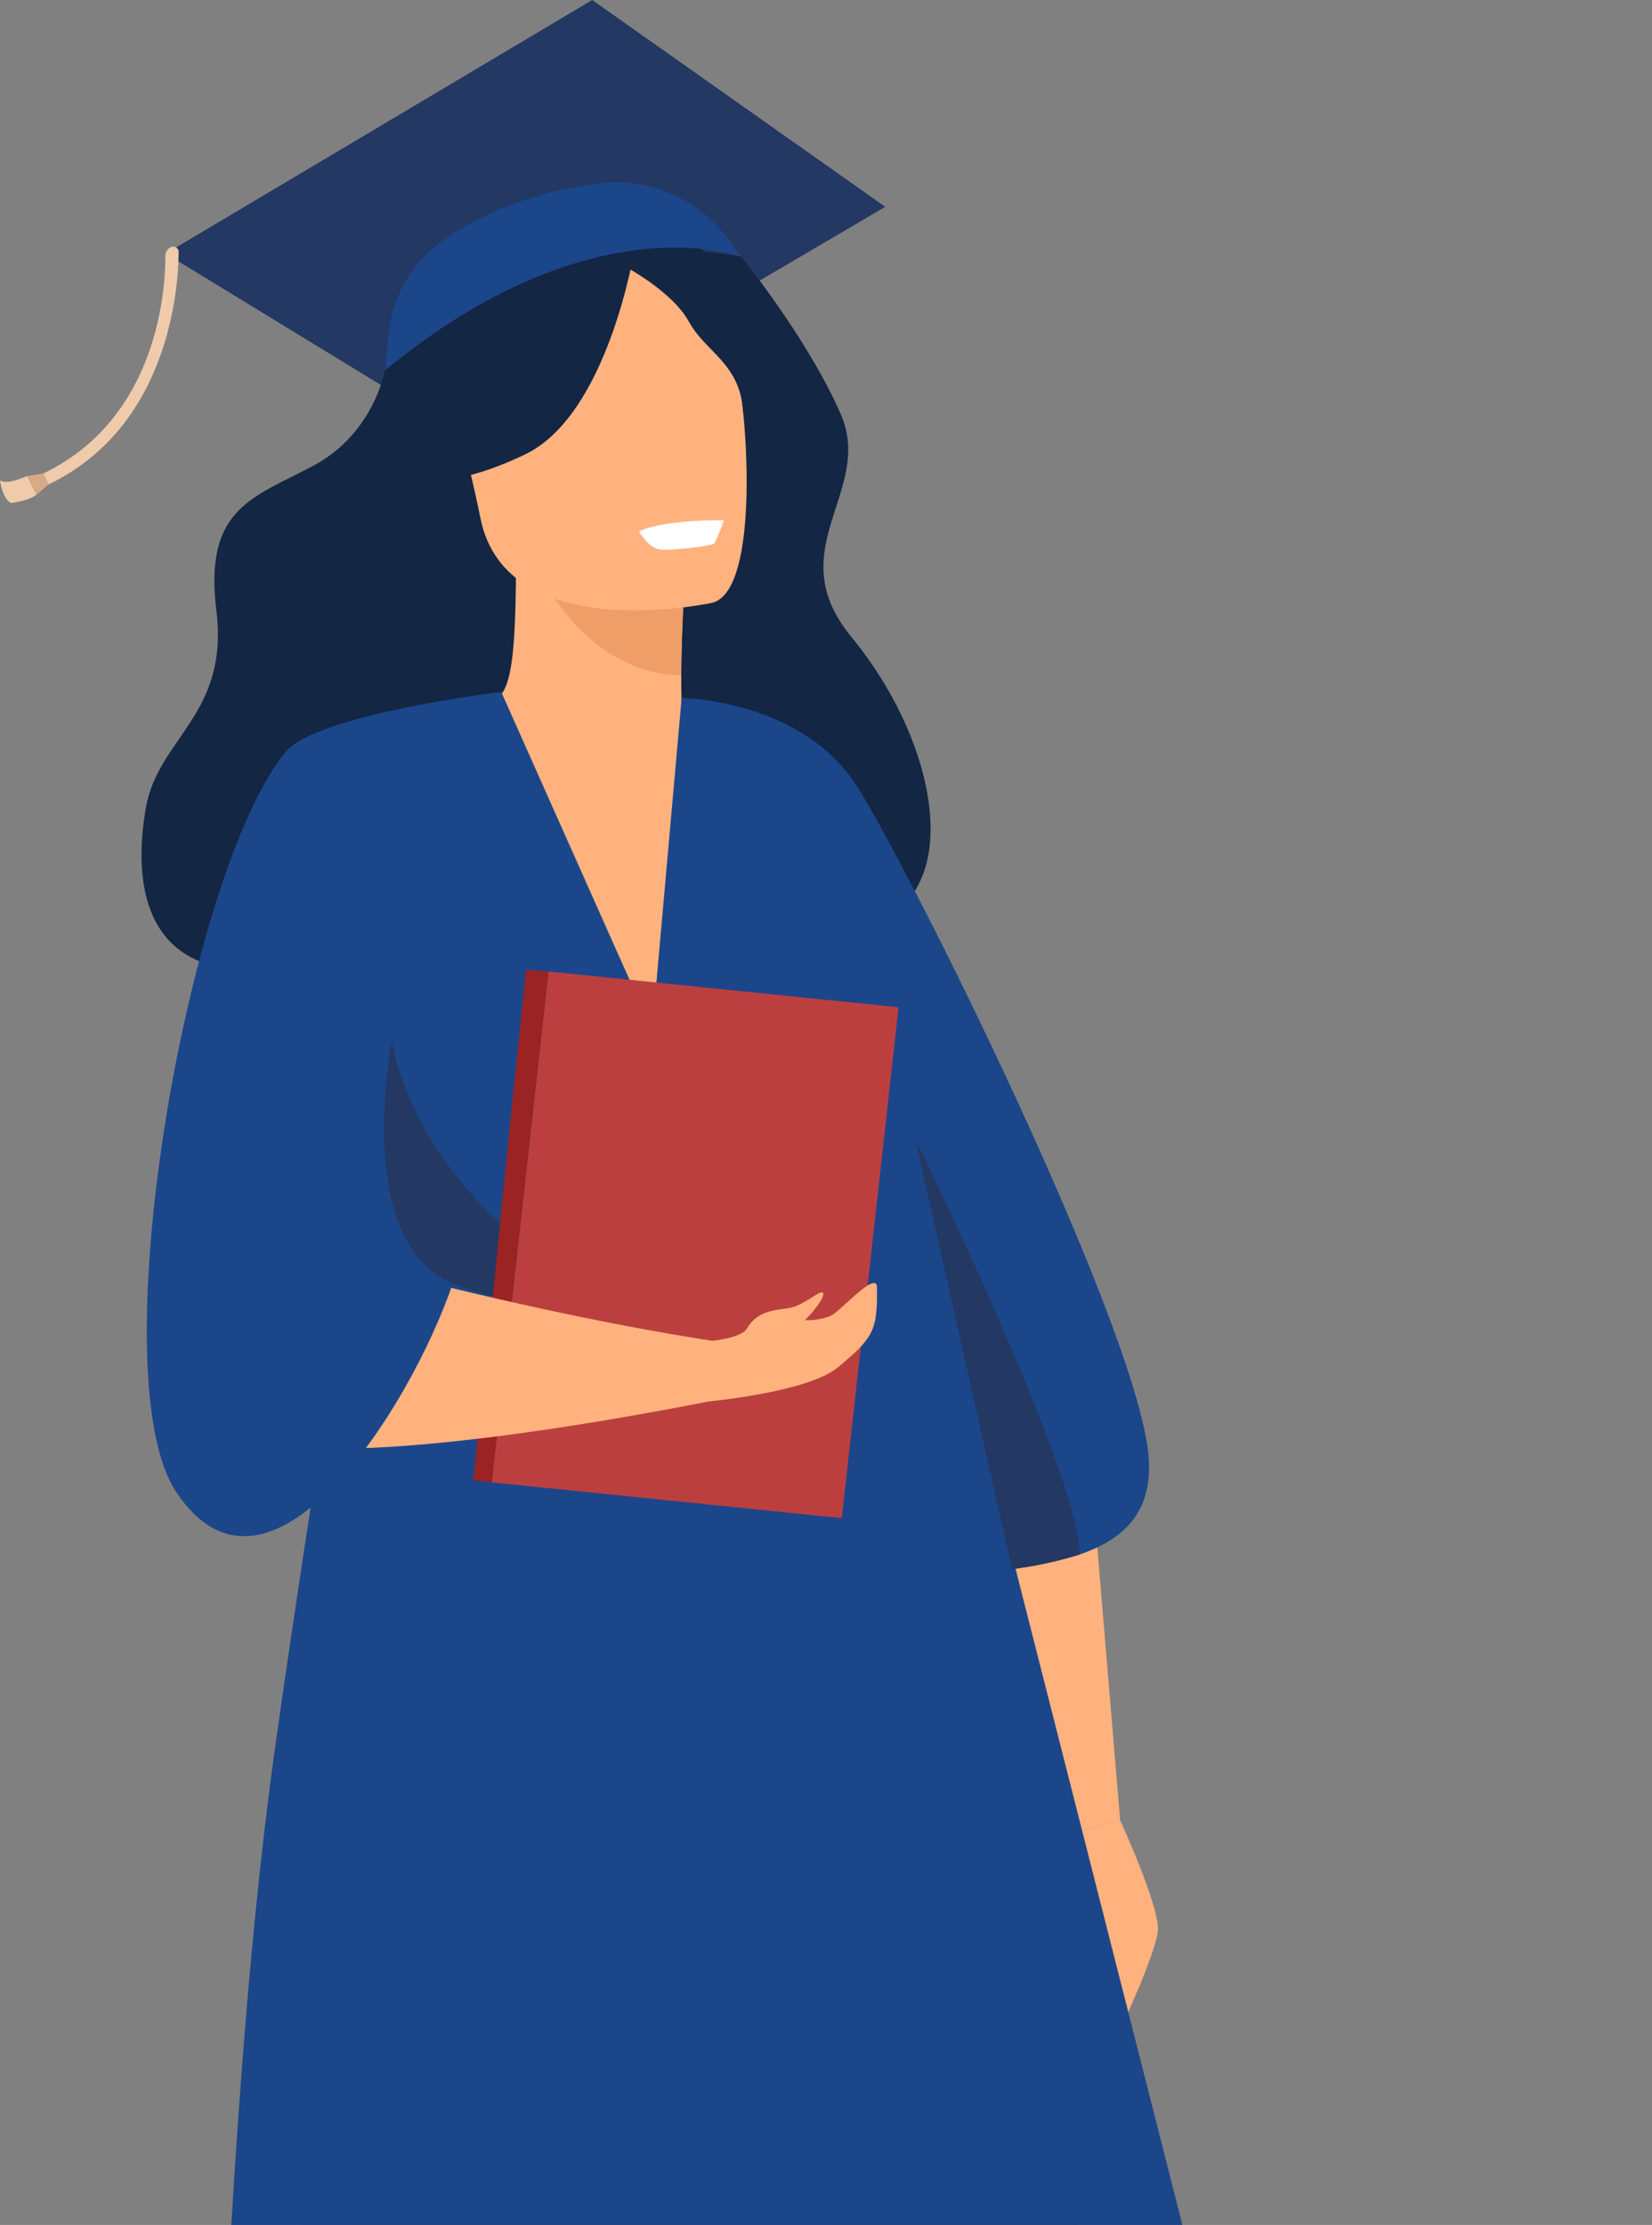 <svg width="124" height="167" viewBox="0 0 124 167" fill="none" xmlns="http://www.w3.org/2000/svg">
<rect x="0" y="0" width="124" height="167" fill="#808080" stroke="none"/>
<path d="M84.083 136.641C84.083 136.641 87.071 143.137 86.909 144.91C86.748 146.683 84.083 152.333 84.083 152.333L80.863 137.415L84.083 136.641Z" fill="#FFB27D"/>
<path d="M81.74 108.727L84.083 136.646L80.863 137.405L72.359 112.082L81.74 108.727Z" fill="#FFB27D"/>
<path d="M12.441 19.036L44.454 0L66.448 15.524L35.984 33.414L12.441 19.036Z" fill="#233862"/>
<path d="M28.89 27.809C28.89 27.809 28.072 32.491 23.594 34.914C19.116 37.336 15.28 38.035 16.24 45.818C17.201 53.6 11.923 55.367 10.972 60.52C10.021 65.674 10.132 75.092 22.965 72.276C35.798 69.461 65.183 71.471 68.378 67.282C71.573 63.093 69.332 54.399 63.896 47.794C58.461 41.188 65.654 36.868 63.097 31.058C60.54 25.249 55.631 19.265 55.631 19.265C55.631 19.265 34.506 15.229 28.89 27.809Z" fill="#132644"/>
<path d="M51.988 56.86C52.031 56.882 51.195 77.313 47.718 77.35C46.989 77.35 41.612 63.044 40.928 62.853C37.209 61.833 36.685 52.668 36.738 52.655C38.312 52.343 38.764 50.158 38.733 40.793L39.443 40.933L51.415 43.322C51.415 43.322 51.142 47.114 51.133 50.688C51.133 53.691 51.306 56.541 51.988 56.86Z" fill="#FFB27D"/>
<path d="M3.637 36.363L3.246 35.539C11.954 31.362 12.422 21.492 12.41 19.216C12.409 19.073 12.451 18.933 12.528 18.813C12.606 18.693 12.717 18.599 12.847 18.542C12.908 18.515 12.975 18.504 13.042 18.509C13.108 18.515 13.172 18.537 13.228 18.574C13.284 18.611 13.33 18.661 13.362 18.72C13.394 18.78 13.411 18.846 13.411 18.913C13.392 21.567 12.72 32.008 3.637 36.363Z" fill="#EFCBAB"/>
<path d="M3.246 35.539L2.031 35.73L2.729 37.14L3.637 36.363L3.246 35.539Z" fill="#D8A987"/>
<path d="M2.033 35.727C2.033 35.727 0.428 36.463 0 36.039C0 36.039 0.186 37.475 0.84 37.756C0.84 37.756 2.197 37.587 2.73 37.131L2.033 35.727Z" fill="#EFCBAB"/>
<path d="M51.417 43.325C51.417 43.325 51.144 47.118 51.135 50.693C44.438 50.502 40.908 44.349 39.445 40.938L51.417 43.325Z" fill="#EF9E67"/>
<path d="M36.98 41.361C36.98 41.361 32.443 36.585 30.68 32.071C29.421 28.847 28.634 16.111 41.352 15.386C43.913 15.232 46.475 15.658 48.849 16.635C51.898 17.918 56.562 21.074 54.393 32.768L53.999 36.648L36.98 41.361Z" fill="#132644"/>
<path d="M105.479 250.13C105.479 250.13 102.297 250.683 99.684 250.886C99.105 250.929 98.553 250.954 98.073 250.954C96.815 250.954 94.549 250.477 93.028 250.121L92.913 250.096C92.247 249.937 91.735 249.806 91.546 249.756L91.466 249.734C91.466 249.734 75.618 231.934 66.705 203.428C66.498 202.762 66.279 202.091 66.048 201.414C61.176 187.108 51.08 169.159 45.762 152.905C44.917 150.32 44.154 147.877 43.472 145.575C43.251 144.838 43.044 144.11 42.852 143.39C38.929 129.655 37.794 120.658 36.75 111.031L68.725 119.244C68.725 119.244 82.153 177.881 105.479 250.13Z" fill="#A53D38"/>
<path d="M53.507 45.234C53.507 45.234 38.012 48.646 36.063 38.9C34.114 29.154 30.782 23.033 40.594 20.442C50.405 17.851 53.07 21.175 54.511 24.269C55.952 27.363 57.483 44.094 53.507 45.234Z" fill="#FFB27D"/>
<path d="M47.618 18.766C47.618 18.766 45.65 31.066 39.461 34.081C33.273 37.096 30.09 35.901 30.09 35.901C30.09 35.901 34.295 30.878 33.933 23.674C33.933 23.683 43.319 13.975 47.618 18.766Z" fill="#132644"/>
<path d="M46.746 19.908C46.746 19.908 50.434 21.815 51.705 24.141C52.975 26.466 55.622 27.291 55.783 31.03C55.783 31.03 57.431 22.602 52.95 18.943C48.209 15.054 46.746 19.908 46.746 19.908Z" fill="#132644"/>
<path d="M99.684 250.889C99.105 250.932 98.553 250.957 98.073 250.957C96.814 250.957 94.549 250.48 93.027 250.124L92.913 250.099L91.546 249.759L91.465 249.737C91.465 249.737 75.617 231.937 66.704 203.431C66.498 202.765 66.279 202.094 66.047 201.417C61.176 187.111 51.079 169.162 45.761 152.908C44.916 150.323 44.153 147.88 43.471 145.578C43.25 144.841 43.044 144.113 42.852 143.393L48.507 139.066C48.507 139.066 65.493 166.771 70.749 192.842C75.097 214.456 93.861 242.479 99.684 250.889Z" fill="#912F2F"/>
<path d="M49.084 195.279C49.18 207.959 48.545 237.108 46.915 249.176C46.915 249.176 45.365 250.562 41.504 250.578C37.556 250.578 35.792 249.126 35.792 249.126C31.677 228.143 28.752 210.784 26.622 195.822C24.875 183.548 23.322 173.034 22.129 163.96C21.072 155.931 27.751 134.189 27.751 134.189L52.852 131.723C52.44 153.936 49.031 187.921 49.084 195.279Z" fill="#A53D38"/>
<path d="M41.498 250.577C39.492 250.693 37.498 250.186 35.787 249.125C31.671 228.142 28.746 210.782 26.617 195.821C24.869 183.546 23.316 173.033 22.123 163.958C21.076 155.93 27.754 134.188 27.754 134.188L36.261 139.669C36.261 139.669 24.175 150.732 27.156 171.647C30.137 192.562 37.37 247.614 41.498 250.577Z" fill="#912F2F"/>
<path d="M81.045 116.673C79.386 117.191 77.684 117.559 75.96 117.772C73.171 118.181 70.459 118.446 68.724 119.239C63.595 121.583 51.152 52.387 51.152 52.387C51.152 52.387 60.208 52.474 64.363 59.073C68.519 65.672 84.699 98.274 86.152 108.722C86.772 113.417 84.367 115.543 81.045 116.673Z" fill="#1C468A"/>
<path d="M99.684 209.997C99.684 209.997 98.853 212.092 96.569 215.029C95.198 216.785 93.671 218.412 92.007 219.889C86.919 224.425 78.809 229.335 66.286 231.77C65.62 231.898 64.944 232.02 64.253 232.136C60.481 232.76 56.856 233.216 53.406 233.521C47.19 234.075 40.944 234.209 34.71 233.924C31.032 233.753 27.799 233.447 25.085 233.106C18.952 232.335 15.453 231.386 15.453 231.386C15.453 231.386 15.453 168.851 20.57 131.72C23.402 111.158 32.904 52.671 32.904 52.671L37.626 51.938L48.95 77.35L51.166 52.378L56.313 54.041C57.557 54.444 58.678 55.159 59.572 56.118C60.466 57.078 61.103 58.251 61.423 59.526L99.684 209.997Z" fill="#1C468A"/>
<path d="M63.184 113.945L36.914 111.264L41.172 72.918L67.445 75.603L63.184 113.945Z" fill="#BC3F3F"/>
<path d="M41.17 72.917L39.484 72.789L35.523 111.104L36.912 111.263L41.17 72.917Z" fill="#9B2323"/>
<path d="M19.132 92.684C19.132 92.684 37.577 98.362 55.207 100.9C55.207 100.9 61.024 103.434 58.306 104.127C57.593 104.305 22.29 112.069 17.043 107.027L19.132 92.684Z" fill="#FFB27D"/>
<path d="M37.567 51.938C37.567 51.938 23.767 53.617 21.452 56.426C14.101 65.301 7.438 103.194 13.202 111.944C20.076 122.398 30.668 105.994 33.987 96.336C35.707 91.32 38.512 61.046 37.567 51.938Z" fill="#1C468A"/>
<path d="M53.469 100.636C53.469 100.636 55.638 100.433 56.05 99.733C56.871 98.338 58.17 98.357 59.255 98.173C60.339 97.989 61.557 96.793 61.774 97.033C61.991 97.274 60.974 98.594 60.407 99.084C61.066 99.118 61.725 99.011 62.341 98.772C63.11 98.404 65.812 95.294 65.827 96.634C65.855 99.855 65.611 100.38 62.871 102.646C60.621 104.519 52.988 105.212 52.988 105.212L53.469 100.636Z" fill="#FFB27D"/>
<path d="M37.531 91.841L36.995 97.285C35.968 97.054 34.962 96.734 33.989 96.33C26.418 93.28 29.405 78.125 29.405 78.125C30.586 84.187 34.379 88.873 37.531 91.841Z" fill="#233862"/>
<path d="M55.619 19.271C55.619 19.271 44.428 14.989 28.887 27.812L29.197 24.884C29.333 23.588 29.733 22.335 30.373 21.203C31.013 20.07 31.879 19.083 32.915 18.304C35.283 16.534 39.058 14.586 44.729 13.78C46.641 13.508 48.59 13.769 50.365 14.536C52.139 15.302 53.672 16.544 54.794 18.126L55.619 19.271Z" fill="#1C468A"/>
<path d="M81.046 116.675C79.386 117.193 77.684 117.561 75.96 117.774L68.699 85.496C68.699 85.496 80.915 110.307 81.046 116.675Z" fill="#233862"/>
<path d="M47.965 39.875C47.965 39.875 48.681 41.261 49.728 41.267C50.776 41.274 53.447 41.005 53.639 40.762C53.912 40.207 54.146 39.633 54.34 39.045C54.34 39.045 49.945 38.964 47.965 39.875Z" fill="white"/>
</svg>
